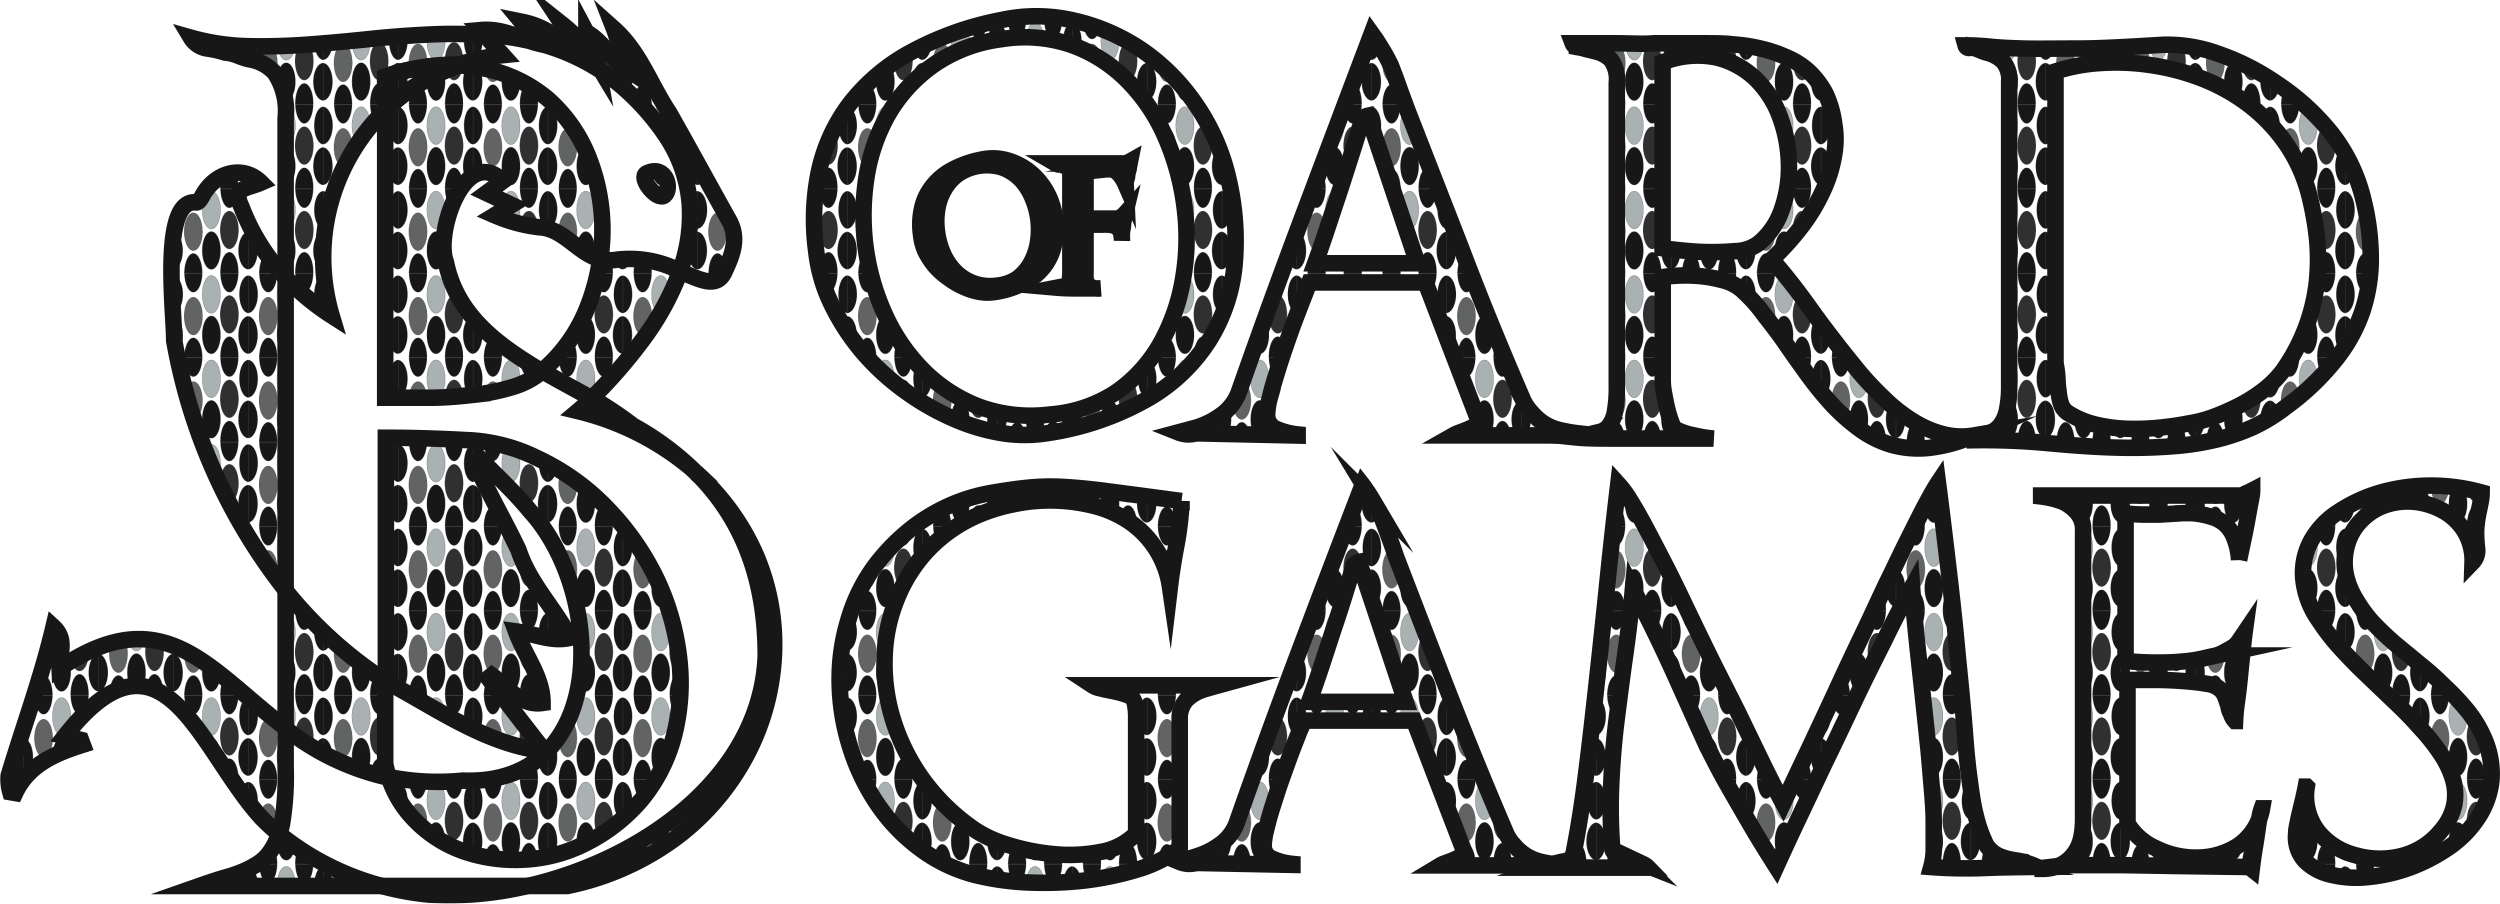 <svg xmlns="http://www.w3.org/2000/svg" xmlns:xlink="http://www.w3.org/1999/xlink" viewBox="0 0 181.27 65.52"><defs><style>.cls-1,.cls-2{fill:none;}.cls-2,.cls-7{stroke:#000;stroke-miterlimit:10;}.cls-3{fill:#a2a9aa;}.cls-4{fill:#1b1c1c;}.cls-5{fill:#525454;}.cls-6{opacity:0.91;}.cls-7{stroke-width:1.2px;fill:url(#SOwn_pattern);}</style><pattern id="SOwn_pattern" data-name="SOwn pattern" width="180.57" height="203.42" patternTransform="translate(61.47 -59.73) scale(0.03)" patternUnits="userSpaceOnUse" viewBox="0 0 180.57 203.42"><rect class="cls-1" width="180.57" height="203.42"/><path d="M134.41,248.82c12,0,21.78-21.88,21.78-48.88H112.63C112.63,226.94,122.38,248.82,134.41,248.82Z"/><path d="M47.3,248.82c12,0,21.78-21.88,21.78-48.88H25.52C25.52,226.94,35.27,248.82,47.3,248.82Z"/><path d="M202.67,50.33c0-25.08-10.79-45.41-24.08-45.41V95.73C191.88,95.73,202.67,75.4,202.67,50.33Z"/><path d="M202.35,148.65c0-25.08-10.64-45.41-23.76-45.41v90.81C191.71,194.05,202.35,173.72,202.35,148.65Z"/><path class="cls-2" d="M69.08,50.57C69.08,75.65,78.83,96,90.85,96s21.78-20.33,21.78-45.41-9.75-45.4-21.78-45.4S69.08,25.5,69.08,50.57Zm0,52.42c0-25.08-9.76-45.4-21.78-45.4S25.52,77.91,25.52,103s9.75,45.4,21.78,45.4S69.08,128.06,69.08,103Zm43.55,45.4c0-25.07-9.75-45.4-21.78-45.4s-21.77,20.33-21.77,45.4,9.75,45.41,21.77,45.41S112.63,173.47,112.63,148.39Zm43.56-49.46c0-25.08-9.75-45.41-21.78-45.41s-21.78,20.33-21.78,45.41,9.75,45.4,21.78,45.4S156.19,124,156.19,98.93Z"/><ellipse class="cls-3" cx="90.85" cy="50.57" rx="21.78" ry="45.4"/><ellipse cx="90.85" cy="148.39" rx="21.78" ry="45.4"/><ellipse class="cls-4" cx="134.41" cy="98.93" rx="21.78" ry="45.4"/><ellipse class="cls-5" cx="47.3" cy="102.99" rx="21.78" ry="45.4"/><path d="M134.41,45.4c12,0,21.78-21.88,21.78-48.87H112.63C112.63,23.52,122.38,45.4,134.41,45.4Z"/><path d="M134.41,152.45c-12,0-21.78,21.43-21.78,47.85,0,1,0,2.09.05,3.12h43.46c0-1,.05-2.07.05-3.12C156.19,173.88,146.44,152.45,134.41,152.45Z"/><path d="M47.3,155.41c-12,0-21.78,21.49-21.78,48H69.08C69.08,176.9,59.32,155.41,47.3,155.41Z"/><path d="M47.3,45.4c12,0,21.78-21.88,21.78-48.87H25.52C25.52,23.52,35.27,45.4,47.3,45.4Z"/><path d="M158.47,50.33c0,25.07,9.89,45.4,22.1,45.4V4.92C168.36,4.92,158.47,25.25,158.47,50.33Z"/><path d="M156.19,148.65c0,25.07,10.92,45.4,24.38,45.4V103.24C167.11,103.24,156.19,123.57,156.19,148.65Z"/><path d="M22.1,50.33C22.1,25.25,11.32,4.92-2,4.92V95.73C11.32,95.73,22.1,75.4,22.1,50.33Z"/><path d="M21.78,148.65c0-25.08-10.64-45.41-23.76-45.41v90.81C11.14,194.05,21.78,173.72,21.78,148.65Z"/></pattern></defs><title>LogoBOG2</title><g id="Layer_2" data-name="Layer 2"><g id="Layer_1-2" data-name="Layer 1"><g class="cls-6"><path class="cls-7" d="M27.93,5.55V8a13.85,13.85,0,0,1,5.34-3.28A15.37,15.37,0,0,0,27.93,5.55Z"/><path class="cls-7" d="M44.73,18.83a2.84,2.84,0,0,1-1.21-.06,15.08,15.08,0,0,1-.88,3.4,11.55,11.55,0,0,1-3.19,4.6l-.15.12c1.19.69,2.42,1.34,3.6,2a36.46,36.46,0,0,0,3.6-4.12,20,20,0,0,0,2.82-5.1h0A7.88,7.88,0,0,0,44.73,18.83Z"/><path class="cls-7" d="M24.05,22.89A14.88,14.88,0,0,1,27.93,8V5.55a15.37,15.37,0,0,1,5.34-.86A14.45,14.45,0,0,1,36.46,4L35.15,2.54a33.87,33.87,0,0,0-3.49-.06q-2.32.09-4.68.33c-1.58.17-3.12.31-4.61.42s-2.94.15-4.35.12a16.58,16.58,0,0,1-4.18-.62,1.66,1.66,0,0,0,1.2.79,8,8,0,0,1,1.28.29,3.51,3.51,0,0,1,.87.2,5.1,5.1,0,0,0,.87.29,3.13,3.13,0,0,1,1.87,1,5,5,0,0,1,.78,3.27V20.12A17.83,17.83,0,0,0,24.05,22.89Z"/><path class="cls-7" d="M27.93,55.37v-6a30.79,30.79,0,0,1-7.22-6.54v10a18.41,18.41,0,0,0,7.48,3.56A9.15,9.15,0,0,1,27.93,55.37Z"/><path class="cls-7" d="M19.47,61.92a3.16,3.16,0,0,1-.79.71,7.07,7.07,0,0,1-1,.53,10.25,10.25,0,0,1-1.33.46c-.5.14-1.13.35-1.9.62H27.68a20.06,20.06,0,0,1-7.46-3.79A4.52,4.52,0,0,1,19.47,61.92Z"/><path class="cls-7" d="M54.79,40.2a17.3,17.3,0,0,0-4.27-5.88c3.39,3.4,5,7.79,5,13.24-.35,8.69-8.81,14.74-17.24,16.68h2.86a19.9,19.9,0,0,0,8.08-3.65,18,18,0,0,0,5-6,17.24,17.24,0,0,0,1.9-7.18A16.43,16.43,0,0,0,54.79,40.2Z"/><path class="cls-7" d="M17.51,15c-.68-1.42.32-1.28,1.42-1.76-1.26-1.26-3.24-.81-4.2.86-.12.22-.31.57-.48.58-2.69-.38-1.59,8.19-1.62,10a40.59,40.59,0,0,0,8.08,18.11V20.12A15.61,15.61,0,0,1,17.51,15Z"/><path class="cls-7" d="M31.16,64.87a24.6,24.6,0,0,0,7.09-.63H27.68A20,20,0,0,0,31.16,64.87Z"/><path class="cls-7" d="M50.11,33.94l.41.38a20.71,20.71,0,0,0-4.61-3.45,27.42,27.42,0,0,0-3-2c-.32.32-.63.63-1,.94A20.16,20.16,0,0,1,50.11,33.94Z"/><path class="cls-7" d="M39.18,54.43l.08-.26c-1.29-1.65-2.57-3.31-3.85-5l.25-.2c1.17.84,2.07,2.24,3.68,2,0-1.9-1.23-3.31-1.93-5.19,1.45.2,2.58.78,3.92.47-1.12-2.17-2.94-3.95-3.73-6.36-1-2.13-2.23-4.17-3.15-6.35l.36-.28c1.21,1.25,2.51,2.43,3.61,3.78C43.93,43.05,44.17,57,33.57,56.6a18.32,18.32,0,0,1-5.38-.26,7.81,7.81,0,0,0,1.77,3,9.17,9.17,0,0,0,3.61,2.37,11.52,11.52,0,0,0,4.47.62,11.06,11.06,0,0,0,4.56-1.25A12.84,12.84,0,0,0,46.5,58,12.11,12.11,0,0,0,49,52.8a15.56,15.56,0,0,0,.2-5.43,18,18,0,0,0-1.65-5.51,19.62,19.62,0,0,0-3.45-4.93A16.88,16.88,0,0,0,39,33.24a12.57,12.57,0,0,0-5.18-1.33c-2-.11-3.91-.17-5.84-.17V49.32c.28.18.55.37.83.54C32.09,51.68,35.35,53.89,39.18,54.43Z"/><path class="cls-7" d="M20.71,55.62V52.78c-5.51-4.15-8.79-9.46-16.39-4.32-.05-1,.56-2.08-.44-3C3,49.18,1.72,52.59.63,56.24a3.36,3.36,0,0,0,.12,1.2l.35.06C2.06,55.46,4,54.63,6,54l-.13-.35-1.17-.27c7.12-9.05,9.75,1,14.27,5.93a16,16,0,0,0,1.28,1.18,5.4,5.4,0,0,0,.2-.77A20.92,20.92,0,0,0,20.71,55.62Z"/><path class="cls-7" d="M32.33,19c-.82-2.09,1.39-8.57,4.13-5.87L35.27,14l1.83.86-1.23.75a11.52,11.52,0,0,0,3.24.87c1.77.09,2.78,1.88,4.41,2.32a13.77,13.77,0,0,0,.16-2,14.29,14.29,0,0,0-1-5.39,11,11,0,0,0-3-4.27,10.32,10.32,0,0,0-4.94-2.24,10.5,10.5,0,0,0-1.41-.15A13.85,13.85,0,0,0,27.93,8V28.84c1,0,2,0,3.15,0s2.18-.09,3.23-.21a14.6,14.6,0,0,0,2.9-.58,5.82,5.82,0,0,0,2.09-1.12C36.06,25,33.11,22.86,32.33,19Z"/><path class="cls-7" d="M40.73,3.68a15.47,15.47,0,0,1,4,2.28,17.84,17.84,0,0,1,3.56,3.9A10.39,10.39,0,0,1,50,14.67a11.79,11.79,0,0,1-.7,5c1.54.66,2.67,1.24,3.22.06s1.09-2.42.34-3.76c-1.45-2.59-2.87-5.21-4.34-7.8-1.37-2.06-2.13-4.41-4-6.08.34.87.65,2.25,1,3-1.1-.69-1.84-2.13-3-2.75a7.85,7.85,0,0,1,.8,2.33,10.81,10.81,0,0,0-2.55-2.9c.41.62.82,1.24,1.24,1.85C40.41,3,39.94,2,37.8,1.57l1.33,1.61c-1.41-.33-2.57-1.15-4.27-1l.29.32,1.15.11A18,18,0,0,1,40.73,3.68Z"/><path class="cls-7" d="M89.52,19.17a12.5,12.5,0,0,1-1.82,5.47,12.88,12.88,0,0,1-4.4,4.23A20.82,20.82,0,0,1,76,31.4a10.49,10.49,0,0,1-3.4,0A14.5,14.5,0,0,1,69,30.3a18.6,18.6,0,0,1-3.44-2,17.62,17.62,0,0,1-3-2.76,16.39,16.39,0,0,1-2.24-3.42,11.66,11.66,0,0,1-1.14-3.91,17,17,0,0,1,.21-5.83,12.47,12.47,0,0,1,2.24-4.87A14.08,14.08,0,0,1,66,3.81a22.7,22.7,0,0,1,6.62-2.36,12,12,0,0,1,5.41.08A14.5,14.5,0,0,1,83,3.77a15.25,15.25,0,0,1,3.84,4A15.54,15.54,0,0,1,89.08,13,19.67,19.67,0,0,1,89.52,19.17ZM81,28.39a10.76,10.76,0,0,0,3.19-3.56,14.51,14.51,0,0,0,1.6-4.67,17.37,17.37,0,0,0,.1-5.14,18.49,18.49,0,0,0-1.35-5,13.35,13.35,0,0,0-2.73-4.11,10.84,10.84,0,0,0-4-2.61,10.51,10.51,0,0,0-5.25-.45,11.06,11.06,0,0,0-4.93,1.9,11.37,11.37,0,0,0-3.23,3.55,13.42,13.42,0,0,0-1.58,4.6,17.72,17.72,0,0,0-.06,5,17.29,17.29,0,0,0,1.39,4.87,13.84,13.84,0,0,0,2.77,4.06,11.54,11.54,0,0,0,4,2.63,11,11,0,0,0,5.23.59A10,10,0,0,0,81,28.39Z"/><path class="cls-7" d="M114.53,31.57l-2.15,0-2.41,0-2.4,0-2.2,0a2.52,2.52,0,0,1,.39-.18l.6-.23a6.18,6.18,0,0,0,.57-.27.87.87,0,0,0,.33-.25l-3.9-10.16H94.94l-.35.91c-.18.45-.39,1-.62,1.6s-.47,1.28-.72,2-.47,1.39-.67,2.05-.38,1.25-.5,1.77a5.68,5.68,0,0,0-.2,1.18,1.1,1.1,0,0,0,.64,1.1,5.35,5.35,0,0,0,1.57.41v.08l-7.35-.16a2.55,2.55,0,0,1-.61.08,2.15,2.15,0,0,1-.7-.15L86.74,31a6,6,0,0,0,1.84-.93,3.52,3.52,0,0,0,1.29-1.77q2.28-6.49,4.7-12.91T99.46,2.43l.25.35c.14.21.33.51.56.89s.42.75.58,1.08c.23.6.45,1.18.65,1.76L102.05,8l3.9,10q2,5.28,4.52,11.08a3.55,3.55,0,0,0,.6.85,4,4,0,0,0,.87.77,3.74,3.74,0,0,0,1.23.5,11.71,11.71,0,0,0,1.36.23ZM99.19,8.39a.88.88,0,0,0-.39.19c-.21.69-.44,1.47-.72,2.34s-.56,1.76-.86,2.68l-.93,2.8c-.31.94-.62,1.84-.93,2.69h7.42Z"/><path class="cls-7" d="M139.84,32.48a7.28,7.28,0,0,1-2.71-.23,7.46,7.46,0,0,1-2.26-1.12,14.49,14.49,0,0,1-2-1.76,24.9,24.9,0,0,1-1.76-2.15c-.55-.76-1.09-1.51-1.6-2.26s-1.08-1.47-1.61-2.16A11.33,11.33,0,0,0,126.27,21a3.41,3.41,0,0,0-1.48-.71A9.5,9.5,0,0,0,123,20a11.59,11.59,0,0,0-1.58,0,8.18,8.18,0,0,0-.86.09v7.61a6.42,6.42,0,0,0,.1.84c.07.37.14.74.23,1.12a9.16,9.16,0,0,0,.31,1q.18.45.33.48a4.71,4.71,0,0,0,1.12.39q.66.15,1.08.21l.51.06h-3.79c-1,0-2.12,0-3.27,0s-2.14,0-3-.09l1-.2.62-.15a1.31,1.31,0,0,0,.82-.43,2.31,2.31,0,0,0,.46-1,10.14,10.14,0,0,0,.15-2V6a2.41,2.41,0,0,0-.42-1.66,2.27,2.27,0,0,0-1-.58l-.54-.14a3.31,3.31,0,0,1-.5-.13l-.43-.08a.43.43,0,0,1-.31-.27c1,0,2.08,0,3.13,0s2,.07,2.75,0c.56,0,1.16,0,1.79,0s1.29,0,2,0,1.33,0,2,.08a12,12,0,0,1,2,.31,10.1,10.1,0,0,1,1.83.62,5.67,5.67,0,0,1,1.59,1,6.24,6.24,0,0,1,1.23,1.6A7.41,7.41,0,0,1,133,9a6.53,6.53,0,0,1,0,2.17,9.72,9.72,0,0,1-.74,2.49,13.64,13.64,0,0,1-1.52,2.61,19.79,19.79,0,0,1-2.28,2.55c.46.51.94,1.09,1.45,1.74s1,1.32,1.52,2.05,1.1,1.49,1.68,2.24,1.17,1.48,1.76,2.2A24.43,24.43,0,0,0,136.73,29a11.76,11.76,0,0,0,2,1.55,7.75,7.75,0,0,0,2.12.92,5.38,5.38,0,0,0,2.3.1A11,11,0,0,1,139.84,32.48ZM129.21,15.15a9.11,9.11,0,0,0,.5-3.27,10.57,10.57,0,0,0-.63-3.36,7.47,7.47,0,0,0-1.76-2.78,6.22,6.22,0,0,0-2.86-1.57,6.89,6.89,0,0,0-3.91.35V18q1.78.23,2.94.27a20,20,0,0,0,2.32-.06,2.94,2.94,0,0,0,1.7-.56A5.36,5.36,0,0,0,129.21,15.15Z"/><path class="cls-7" d="M171.9,18.63a12.22,12.22,0,0,1-.6,3.92,11.67,11.67,0,0,1-2,3.59,18.31,18.31,0,0,1-3.52,3.34A12.29,12.29,0,0,1,163.3,31a15.18,15.18,0,0,1-2.74.91,19.05,19.05,0,0,1-2.92.44c-1,.08-2,.12-3,.12-2,0-4-.14-6.05-.33a50.07,50.07,0,0,0-6-.21,11.11,11.11,0,0,0,1.43-.41,2.4,2.4,0,0,0,.95-.61,2.65,2.65,0,0,0,.54-1.13,8.51,8.51,0,0,0,.17-1.87V5.91a2,2,0,0,0-.46-1.47,2.65,2.65,0,0,0-1-.58,3.29,3.29,0,0,1-.58-.19c-.18-.08-.35-.14-.5-.19a2.05,2.05,0,0,0-.39,0,.26.26,0,0,1-.23-.19q.81,0,1.74.09c.62.07,1.44.11,2.47.14s2.35,0,3.94,0,3.64-.12,6.11-.27a10.71,10.71,0,0,1,4,.63,17.56,17.56,0,0,1,4.36,2.21A17.09,17.09,0,0,1,169,9.6a12.47,12.47,0,0,1,2.32,4.7A18,18,0,0,1,171.9,18.63Zm-6.24-8.35a12.62,12.62,0,0,0-2.78-2.82,14.13,14.13,0,0,0-3.42-1.84,17.16,17.16,0,0,0-3.67-.92,16.82,16.82,0,0,0-3.6-.12,13.15,13.15,0,0,0-3.15.6V26.35a6.68,6.68,0,0,1,.14,1.07,8.59,8.59,0,0,0,.09,1,3.68,3.68,0,0,0,.18.89,1.22,1.22,0,0,0,.48.62,6.48,6.48,0,0,0,2,.85,11.69,11.69,0,0,0,2.3.31,18.18,18.18,0,0,0,2.34-.08c.77-.08,1.48-.18,2.12-.31a9.37,9.37,0,0,0,1.78-.46,18,18,0,0,0,1.93-.85,11.78,11.78,0,0,0,1.78-1.14,7.57,7.57,0,0,0,1.35-1.37,14.06,14.06,0,0,0,1.68-3.17,13.76,13.76,0,0,0,.78-3.27,16,16,0,0,0,0-3.25,22.84,22.84,0,0,0-.56-3.07A11.7,11.7,0,0,0,165.66,10.28Z"/><path class="cls-7" d="M76.49,17.26a3.91,3.91,0,0,1-2,3.1,6.43,6.43,0,0,1-2.34.81,3.32,3.32,0,0,1-1.09,0,4.53,4.53,0,0,1-1.14-.35,5.61,5.61,0,0,1-1.11-.64,5.28,5.28,0,0,1-1-.88,5.49,5.49,0,0,1-.72-1.1A3.83,3.83,0,0,1,66.78,17a5.21,5.21,0,0,1,.07-1.86,3.83,3.83,0,0,1,.71-1.56A4.45,4.45,0,0,1,69,12.34a7.51,7.51,0,0,1,2.12-.76,3.93,3.93,0,0,1,1.74,0,4.75,4.75,0,0,1,1.57.71,5,5,0,0,1,1.23,1.27,5.26,5.26,0,0,1,.73,1.68A6.48,6.48,0,0,1,76.49,17.26Zm-2.74,2.95a3.47,3.47,0,0,0,1-1.14,4.59,4.59,0,0,0,.51-1.5,5.84,5.84,0,0,0-.4-3.23A4.33,4.33,0,0,0,74,13a3.69,3.69,0,0,0-1.29-.84,3.77,3.77,0,0,0-3.26.47,3.53,3.53,0,0,0-1,1.14,4.2,4.2,0,0,0-.5,1.47,5.43,5.43,0,0,0,0,1.61,5.67,5.67,0,0,0,.44,1.56,4.29,4.29,0,0,0,.89,1.3,3.55,3.55,0,0,0,3,1A3.24,3.24,0,0,0,73.75,20.21Z"/><path class="cls-7" d="M81.85,12.11c0,.16-.08.33-.11.51s0,.21-.06.33-.05.22-.06.3a1.32,1.32,0,0,0,0,.13,3.16,3.16,0,0,0-.3-.54,1.94,1.94,0,0,0-.33-.37.72.72,0,0,0-.42-.18,1.77,1.77,0,0,0-.46,0l-.49.05-.47.05-.44,0v3.46H81a.56.56,0,0,0,.27-.11,1.26,1.26,0,0,0,.31-.25q-.09.38-.15.72c0,.24-.06.45-.08.63s0,.39,0,.62a1.85,1.85,0,0,0-.07-.57.77.77,0,0,0-.52-.53,1.68,1.68,0,0,0-.39-.07,3.08,3.08,0,0,0-.43,0l-.45,0-.4,0a2.25,2.25,0,0,1-.38,0v3.37a4,4,0,0,0,0,.5,1,1,0,0,0,.13.41.75.75,0,0,0,.33.27,1.26,1.26,0,0,0,.62.07v0c-.5,0-1,0-1.52,0s-1.06,0-1.63-.05l.31-.06.2,0a.5.5,0,0,0,.26-.14.63.63,0,0,0,.15-.33,3.53,3.53,0,0,0,.05-.66v-7a.78.78,0,0,0-.1-.46.69.69,0,0,0-.25-.2L77.12,12a.75.75,0,0,0-.18-.07l-.18,0a.66.66,0,0,1-.22-.08h.39l.7,0h3.55l.38,0a1.28,1.28,0,0,0,.37-.14C81.91,11.81,81.88,12,81.85,12.11Z"/><path class="cls-7" d="M87.78,49.85l-.44.13a3.12,3.12,0,0,0-1.3.75,2,2,0,0,0-.5,1.44v9.34A9.47,9.47,0,0,1,82.62,63a22.38,22.38,0,0,1-3.85.83,26,26,0,0,1-4.15.16,19.55,19.55,0,0,1-3.86-.53,11.34,11.34,0,0,1-4.14-2,13.24,13.24,0,0,1-3.09-3.29A15.69,15.69,0,0,1,61.59,54a16.28,16.28,0,0,1-.71-4.53A14.69,14.69,0,0,1,61.5,45a12.49,12.49,0,0,1,2-4.05,15,15,0,0,1,2.69-2.71A13.29,13.29,0,0,1,69,36.59a12.86,12.86,0,0,1,2.75-.83c.9-.16,1.76-.29,2.6-.38A16.73,16.73,0,0,1,77,35.3c.92.05,1.87.14,2.85.26l2.91.38,2.91.39a22.21,22.21,0,0,1-.37,3.2c-.19,1-.35,2-.47,3a6.9,6.9,0,0,0-3.13-4.83,8.19,8.19,0,0,0-2.56-1.06,13,13,0,0,0-2.82-.35,12.67,12.67,0,0,0-2.76.26,13.1,13.1,0,0,0-2.42.71,11,11,0,0,0-3.82,2.58A11.23,11.23,0,0,0,65,43.5a12,12,0,0,0-.86,4.28,13.58,13.58,0,0,0,.64,4.5,15,15,0,0,0,2.17,4.29,15.47,15.47,0,0,0,3.76,3.62,9.16,9.16,0,0,0,2.39,1.08,15.82,15.82,0,0,0,3.3.66,11.72,11.72,0,0,0,3.36-.15,4.74,4.74,0,0,0,2.62-1.34V52.06a5.06,5.06,0,0,0-.06-.87,1.18,1.18,0,0,0-.18-.52.73.73,0,0,0-.38-.27c-.17-.06-.39-.13-.66-.2l-.4-.09L80.15,50l-.53-.13a1.32,1.32,0,0,1-.41-.18l4.52,0c1.58,0,3.12,0,4.63,0Z"/><path class="cls-7" d="M113.07,62.75l-2,0-2.29,0h-2.27c-.75,0-1.45,0-2.08,0a1.6,1.6,0,0,1,.36-.16l.57-.22a5.76,5.76,0,0,0,.55-.26.85.85,0,0,0,.31-.23l-3.7-9.63h-8c0,.15-.16.43-.33.86s-.37.93-.59,1.52-.44,1.21-.68,1.88-.44,1.32-.64,1.94-.35,1.19-.47,1.69a5.32,5.32,0,0,0-.18,1.11,1,1,0,0,0,.6,1,4.75,4.75,0,0,0,1.48.39v.07l-6.95-.14a2.38,2.38,0,0,1-.59.07,2,2,0,0,1-.66-.15l1.25-.4a5.71,5.71,0,0,0,1.74-.88,3.32,3.32,0,0,0,1.22-1.68q2.16-6.15,4.45-12.22T98.8,35.16a3.6,3.6,0,0,1,.23.33q.21.28.54.84a11.52,11.52,0,0,1,.54,1c.22.56.43,1.12.63,1.67s.36,1,.51,1.44Q103,45,104.94,50c1.3,3.33,2.72,6.83,4.29,10.48a3.2,3.2,0,0,0,.56.81,3.84,3.84,0,0,0,.83.73,3.6,3.6,0,0,0,1.17.48,12.26,12.26,0,0,0,1.28.22Zm-14.53-22a.75.75,0,0,0-.36.19l-.68,2.21c-.26.82-.53,1.67-.83,2.54l-.87,2.66c-.3.89-.59,1.74-.88,2.54h7Z"/><path class="cls-7" d="M143.8,62.94a33.75,33.75,0,0,1-3.77-.07,5,5,0,0,0,.18-1.32c0-.59,0-1.26,0-2s-.07-1.62-.15-2.55-.15-1.87-.25-2.85c-.2-1.93-.41-3.91-.64-6s-.41-3.91-.53-5.59q-1,1.78-2.07,4c-.74,1.46-1.48,2.94-2.19,4.44s-1.42,3-2.09,4.37l-1.79,3.79c-.53,1.11-1.1,2.34-1.71,3.68q-1.17-1.83-1.95-3.18c-.53-.91-1.08-1.86-1.65-2.86s-1-1.89-1.41-2.67c-.71-1.56-1.47-3.26-2.3-5.1s-1.86-4-3.08-6.32c-.15,1.59-.33,3.16-.55,4.7s-.42,3.11-.62,4.67-.33,3.16-.4,4.72a39.19,39.19,0,0,0,.07,4.72.62.62,0,0,0,.33.46,5.2,5.2,0,0,0,.7.31,2.18,2.18,0,0,0,.44.11,2.34,2.34,0,0,1,.4.11l.38.15a1.21,1.21,0,0,1,.35.25c-.64,0-1.39,0-2.27,0h-2.52c-.81,0-1.77,0-2.9,0a10.39,10.39,0,0,1,1.5-.44,1.11,1.11,0,0,0,.52-.18.83.83,0,0,0,.29-.55q.48-2.41.88-5.58t.78-6.7q.39-3.52.77-7.23t.79-7.13a7.05,7.05,0,0,1,.86,1.17c.35.56.75,1.26,1.19,2.09s.92,1.76,1.45,2.79,1.06,2.15,1.62,3.32,1.14,2.36,1.74,3.58L126,51.61l1.7,3.52q.82,1.69,1.59,3.12l1.26-2.67q.72-1.5,1.5-3.18c.53-1.12,1.06-2.27,1.61-3.46s1.11-2.36,1.67-3.53,1.06-2.3,1.59-3.38,1-2.09,1.46-3,.86-1.73,1.23-2.42.67-1.23.91-1.59c.3,2.32.55,4.41.77,6.29s.41,3.57.55,5.07.28,2.84.39,4,.2,2.22.27,3.14.15,1.75.24,2.46.18,1.35.27,1.94.22,1.12.35,1.61a9.92,9.92,0,0,0,.53,1.46,1.78,1.78,0,0,0,.48.69,2.18,2.18,0,0,0,.64.41,4.13,4.13,0,0,0,.73.22l.79.14a6.36,6.36,0,0,1,1.17.41C146.36,62.87,145.07,62.89,143.8,62.94Z"/><path class="cls-7" d="M163.74,59.8c-.07.5-.14,1-.22,1.47s-.16,1-.25,1.74a.71.71,0,0,0-.48-.15.42.42,0,0,1-.15,0,.11.11,0,0,0-.07,0v0l-5-.07-3.48-.06-2.28,0-1.5,0c-.42,0-.79,0-1.12.07l-1.08.13V63a3,3,0,0,0,1.48-.38,2.78,2.78,0,0,0,.9-.87,3.1,3.1,0,0,0,.44-1.13,7,7,0,0,0,.11-1.17V38.49a1.86,1.86,0,0,0-.48-1.37,3.16,3.16,0,0,0-1-.74,6.82,6.82,0,0,0-1.56-.38v-.07h14.38a.63.63,0,0,0,.32-.08,1.86,1.86,0,0,1,.31-.14l.29-.15c0,.34-.12.8-.22,1.37s-.2,1.13-.31,1.67-.25,1.19-.42,2A5.12,5.12,0,0,0,162,39a2.53,2.53,0,0,0-.68-1,2.55,2.55,0,0,0-1-.53,6.53,6.53,0,0,0-1.12-.24,7.72,7.72,0,0,0-1.28,0l-1.31.08c-.44,0-.87,0-1.28,0a11.66,11.66,0,0,1-1.21-.09V47.93c.8.07,1.51.11,2.12.11s1.26,0,1.94-.07a10.3,10.3,0,0,0,1.87-.3l.64-.14a2.94,2.94,0,0,0,.6-.26l.4-.22.3-.18a2,2,0,0,0,.31-.33q.16-.23.45-.66c-.05.37-.1.84-.16,1.41s-.12,1.16-.18,1.77-.13,1.21-.21,1.78-.12,1-.14,1.44a1.29,1.29,0,0,1-.29-.51,1.53,1.53,0,0,1-.19-.58c-.07-.22-.15-.44-.23-.66A1.45,1.45,0,0,0,161,50a1.84,1.84,0,0,0-1-.42c-.5-.09-1.08-.15-1.74-.2s-1.31-.08-2-.08h-2V59.71a4.58,4.58,0,0,0,2.09,1.81,6.48,6.48,0,0,0,3,.66,5.49,5.49,0,0,0,2.89-.84,4.11,4.11,0,0,0,1.78-2.73H164C163.89,58.91,163.82,59.3,163.74,59.8Z"/><path class="cls-7" d="M180.65,56.57a6,6,0,0,1-1,2.76,7.84,7.84,0,0,1-2.1,2.12,12.75,12.75,0,0,1-2.79,1.45,12.14,12.14,0,0,1-3,.69,7.81,7.81,0,0,1-2.69-.15,3.9,3.9,0,0,1-1.92-1,2.54,2.54,0,0,1-.66-2c0-.29.07-.58.13-.88s.13-.58.2-.88.14-.57.2-.84.12-.53.17-.8h.07a4.22,4.22,0,0,0,.81,3.24A5.08,5.08,0,0,0,170.75,62a6.46,6.46,0,0,0,3.33.08A5.41,5.41,0,0,0,177,60.23a4.2,4.2,0,0,0,.95-1.85,4,4,0,0,0-.09-1.87,6.8,6.8,0,0,0-.9-1.87,14.34,14.34,0,0,0-1.5-1.88c-.56-.64-1.18-1.27-1.85-1.9l-2-1.91c-.66-.63-1.29-1.27-1.88-1.92a15.21,15.21,0,0,1-1.56-2A6.29,6.29,0,0,1,167,41.91a4.89,4.89,0,0,1,.58-2.71,5.91,5.91,0,0,1,2-2.1,11.26,11.26,0,0,1,3-1.38,13.47,13.47,0,0,1,3.59-.51,13.8,13.8,0,0,1,3.77.5c0,.46-.12.93-.22,1.41a8.45,8.45,0,0,0-.18,1.37,10.19,10.19,0,0,0,.07,1.28,1.21,1.21,0,0,1-.33,1,4.14,4.14,0,0,0-.58-2.25,4.25,4.25,0,0,0-1.52-1.46,5.55,5.55,0,0,0-2-.66,5.1,5.1,0,0,0-2.14.2,4.42,4.42,0,0,0-1.83,1.14,4.1,4.1,0,0,0-1.1,2.08,4.45,4.45,0,0,0,0,1.92,5.7,5.7,0,0,0,.71,1.72A10.3,10.3,0,0,0,172,45.09a22.14,22.14,0,0,0,1.63,1.56c.61.51,1.22,1,1.84,1.52a20.8,20.8,0,0,1,1.78,1.59,17.83,17.83,0,0,1,1.59,1.68A8.58,8.58,0,0,1,180,53.27,6.38,6.38,0,0,1,180.65,56.57Z"/><path class="cls-7" d="M48.18,14.17c-.55.44-1.93-1.32-1.28-1.61C48.32,11.9,48.74,13.73,48.18,14.17Z"/></g></g></g></svg>